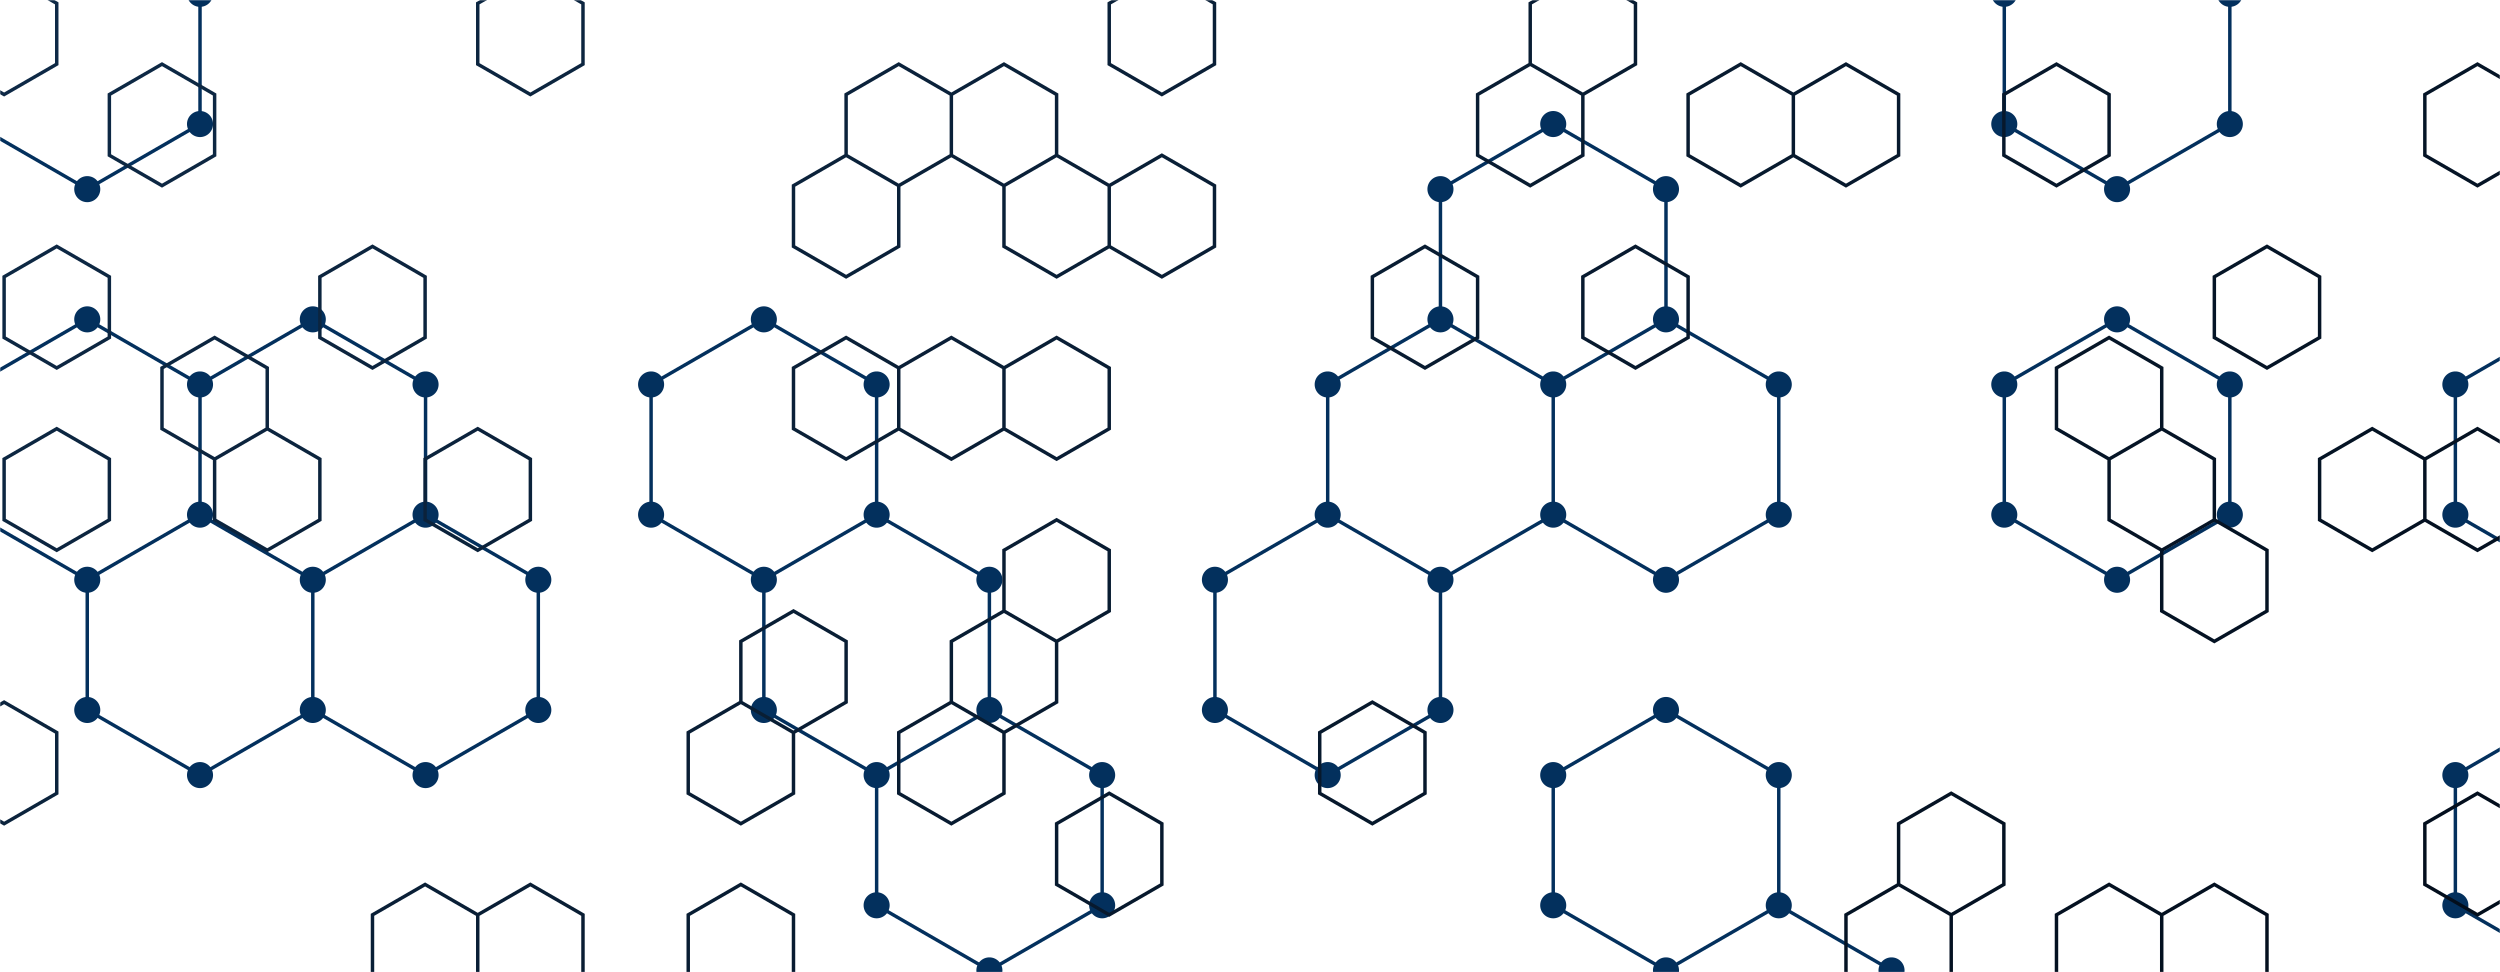 <svg xmlns="http://www.w3.org/2000/svg" version="1.1" xmlns:xlink="http://www.w3.org/1999/xlink" xmlns:svgjs="http://svgjs.com/svgjs" width="1440" height="560" preserveAspectRatio="none" viewBox="0 0 1440 560"><g mask="url(&quot;#SvgjsMask1312&quot;)" fill="none"><path d="M50.26 -41.05L115.21 -3.55L115.21 71.45L50.26 108.95L-14.69 71.45L-14.69 -3.55zM50.26 183.95L115.21 221.45L115.21 296.45L50.26 333.95L-14.69 296.45L-14.69 221.45zM115.21 296.45L180.17 333.95L180.17 408.95L115.21 446.45L50.26 408.95L50.26 333.95zM180.17 183.95L245.12 221.45L245.12 296.45L180.17 333.95L115.21 296.45L115.21 221.45zM245.12 296.45L310.07 333.95L310.07 408.95L245.12 446.45L180.17 408.95L180.17 333.95zM439.98 183.95L504.94 221.45L504.94 296.45L439.98 333.95L375.03 296.45L375.03 221.45zM504.94 296.45L569.89 333.95L569.89 408.95L504.94 446.45L439.98 408.95L439.98 333.95zM569.89 408.95L634.84 446.45L634.84 521.45L569.89 558.95L504.94 521.45L504.94 446.45zM764.75 296.45L829.71 333.95L829.71 408.95L764.75 446.45L699.8 408.95L699.8 333.95zM894.66 71.45L959.61 108.95L959.61 183.95L894.66 221.45L829.7 183.95L829.7 108.95zM829.7 183.95L894.66 221.45L894.66 296.45L829.7 333.95L764.75 296.45L764.75 221.45zM959.61 183.95L1024.57 221.45L1024.57 296.45L959.61 333.95L894.66 296.45L894.66 221.45zM959.61 408.95L1024.57 446.45L1024.57 521.45L959.61 558.95L894.66 521.45L894.66 446.45zM1024.57 521.45L1089.52 558.95L1089.52 633.95L1024.57 671.45L959.61 633.95L959.61 558.95zM1219.43 -41.05L1284.38 -3.55L1284.38 71.45L1219.43 108.95L1154.47 71.45L1154.47 -3.55zM1219.43 183.95L1284.38 221.45L1284.38 296.45L1219.43 333.95L1154.47 296.45L1154.47 221.45zM1479.24 183.95L1544.2 221.45L1544.2 296.45L1479.24 333.95L1414.29 296.45L1414.29 221.45zM1544.2 296.45L1609.15 333.95L1609.15 408.95L1544.2 446.45L1479.24 408.95L1479.24 333.95zM1479.24 408.95L1544.2 446.45L1544.2 521.45L1479.24 558.95L1414.29 521.45L1414.29 446.45z" stroke="#03305d" stroke-width="2"></path><path d="M42.76 -41.05 a7.5 7.5 0 1 0 15 0 a7.5 7.5 0 1 0 -15 0zM107.71 -3.55 a7.5 7.5 0 1 0 15 0 a7.5 7.5 0 1 0 -15 0zM107.71 71.45 a7.5 7.5 0 1 0 15 0 a7.5 7.5 0 1 0 -15 0zM42.76 108.95 a7.5 7.5 0 1 0 15 0 a7.5 7.5 0 1 0 -15 0zM-22.19 71.45 a7.5 7.5 0 1 0 15 0 a7.5 7.5 0 1 0 -15 0zM-22.19 -3.55 a7.5 7.5 0 1 0 15 0 a7.5 7.5 0 1 0 -15 0zM42.76 183.95 a7.5 7.5 0 1 0 15 0 a7.5 7.5 0 1 0 -15 0zM107.71 221.45 a7.5 7.5 0 1 0 15 0 a7.5 7.5 0 1 0 -15 0zM107.71 296.45 a7.5 7.5 0 1 0 15 0 a7.5 7.5 0 1 0 -15 0zM42.76 333.95 a7.5 7.5 0 1 0 15 0 a7.5 7.5 0 1 0 -15 0zM-22.19 296.45 a7.5 7.5 0 1 0 15 0 a7.5 7.5 0 1 0 -15 0zM-22.19 221.45 a7.5 7.5 0 1 0 15 0 a7.5 7.5 0 1 0 -15 0zM172.67 333.95 a7.5 7.5 0 1 0 15 0 a7.5 7.5 0 1 0 -15 0zM172.67 408.95 a7.5 7.5 0 1 0 15 0 a7.5 7.5 0 1 0 -15 0zM107.71 446.45 a7.5 7.5 0 1 0 15 0 a7.5 7.5 0 1 0 -15 0zM42.76 408.95 a7.5 7.5 0 1 0 15 0 a7.5 7.5 0 1 0 -15 0zM172.67 183.95 a7.5 7.5 0 1 0 15 0 a7.5 7.5 0 1 0 -15 0zM237.62 221.45 a7.5 7.5 0 1 0 15 0 a7.5 7.5 0 1 0 -15 0zM237.62 296.45 a7.5 7.5 0 1 0 15 0 a7.5 7.5 0 1 0 -15 0zM302.57 333.95 a7.5 7.5 0 1 0 15 0 a7.5 7.5 0 1 0 -15 0zM302.57 408.95 a7.5 7.5 0 1 0 15 0 a7.5 7.5 0 1 0 -15 0zM237.62 446.45 a7.5 7.5 0 1 0 15 0 a7.5 7.5 0 1 0 -15 0zM432.48 183.95 a7.5 7.5 0 1 0 15 0 a7.5 7.5 0 1 0 -15 0zM497.44 221.45 a7.5 7.5 0 1 0 15 0 a7.5 7.5 0 1 0 -15 0zM497.44 296.45 a7.5 7.5 0 1 0 15 0 a7.5 7.5 0 1 0 -15 0zM432.48 333.95 a7.5 7.5 0 1 0 15 0 a7.5 7.5 0 1 0 -15 0zM367.53 296.45 a7.5 7.5 0 1 0 15 0 a7.5 7.5 0 1 0 -15 0zM367.53 221.45 a7.5 7.5 0 1 0 15 0 a7.5 7.5 0 1 0 -15 0zM562.39 333.95 a7.5 7.5 0 1 0 15 0 a7.5 7.5 0 1 0 -15 0zM562.39 408.95 a7.5 7.5 0 1 0 15 0 a7.5 7.5 0 1 0 -15 0zM497.44 446.45 a7.5 7.5 0 1 0 15 0 a7.5 7.5 0 1 0 -15 0zM432.48 408.95 a7.5 7.5 0 1 0 15 0 a7.5 7.5 0 1 0 -15 0zM627.34 446.45 a7.5 7.5 0 1 0 15 0 a7.5 7.5 0 1 0 -15 0zM627.34 521.45 a7.5 7.5 0 1 0 15 0 a7.5 7.5 0 1 0 -15 0zM562.39 558.95 a7.5 7.5 0 1 0 15 0 a7.5 7.5 0 1 0 -15 0zM497.44 521.45 a7.5 7.5 0 1 0 15 0 a7.5 7.5 0 1 0 -15 0zM757.25 296.45 a7.5 7.5 0 1 0 15 0 a7.5 7.5 0 1 0 -15 0zM822.21 333.95 a7.5 7.5 0 1 0 15 0 a7.5 7.5 0 1 0 -15 0zM822.21 408.95 a7.5 7.5 0 1 0 15 0 a7.5 7.5 0 1 0 -15 0zM757.25 446.45 a7.5 7.5 0 1 0 15 0 a7.5 7.5 0 1 0 -15 0zM692.3 408.95 a7.5 7.5 0 1 0 15 0 a7.5 7.5 0 1 0 -15 0zM692.3 333.95 a7.5 7.5 0 1 0 15 0 a7.5 7.5 0 1 0 -15 0zM887.16 71.45 a7.5 7.5 0 1 0 15 0 a7.5 7.5 0 1 0 -15 0zM952.11 108.95 a7.5 7.5 0 1 0 15 0 a7.5 7.5 0 1 0 -15 0zM952.11 183.95 a7.5 7.5 0 1 0 15 0 a7.5 7.5 0 1 0 -15 0zM887.16 221.45 a7.5 7.5 0 1 0 15 0 a7.5 7.5 0 1 0 -15 0zM822.2 183.95 a7.5 7.5 0 1 0 15 0 a7.5 7.5 0 1 0 -15 0zM822.2 108.95 a7.5 7.5 0 1 0 15 0 a7.5 7.5 0 1 0 -15 0zM887.16 296.45 a7.5 7.5 0 1 0 15 0 a7.5 7.5 0 1 0 -15 0zM822.2 333.95 a7.5 7.5 0 1 0 15 0 a7.5 7.5 0 1 0 -15 0zM757.25 221.45 a7.5 7.5 0 1 0 15 0 a7.5 7.5 0 1 0 -15 0zM1017.07 221.45 a7.5 7.5 0 1 0 15 0 a7.5 7.5 0 1 0 -15 0zM1017.07 296.45 a7.5 7.5 0 1 0 15 0 a7.5 7.5 0 1 0 -15 0zM952.11 333.95 a7.5 7.5 0 1 0 15 0 a7.5 7.5 0 1 0 -15 0zM952.11 408.95 a7.5 7.5 0 1 0 15 0 a7.5 7.5 0 1 0 -15 0zM1017.07 446.45 a7.5 7.5 0 1 0 15 0 a7.5 7.5 0 1 0 -15 0zM1017.07 521.45 a7.5 7.5 0 1 0 15 0 a7.5 7.5 0 1 0 -15 0zM952.11 558.95 a7.5 7.5 0 1 0 15 0 a7.5 7.5 0 1 0 -15 0zM887.16 521.45 a7.5 7.5 0 1 0 15 0 a7.5 7.5 0 1 0 -15 0zM887.16 446.45 a7.5 7.5 0 1 0 15 0 a7.5 7.5 0 1 0 -15 0zM1082.02 558.95 a7.5 7.5 0 1 0 15 0 a7.5 7.5 0 1 0 -15 0zM1082.02 633.95 a7.5 7.5 0 1 0 15 0 a7.5 7.5 0 1 0 -15 0zM1017.07 671.45 a7.5 7.5 0 1 0 15 0 a7.5 7.5 0 1 0 -15 0zM952.11 633.95 a7.5 7.5 0 1 0 15 0 a7.5 7.5 0 1 0 -15 0zM1211.93 -41.05 a7.5 7.5 0 1 0 15 0 a7.5 7.5 0 1 0 -15 0zM1276.88 -3.55 a7.5 7.5 0 1 0 15 0 a7.5 7.5 0 1 0 -15 0zM1276.88 71.45 a7.5 7.5 0 1 0 15 0 a7.5 7.5 0 1 0 -15 0zM1211.93 108.95 a7.5 7.5 0 1 0 15 0 a7.5 7.5 0 1 0 -15 0zM1146.97 71.45 a7.5 7.5 0 1 0 15 0 a7.5 7.5 0 1 0 -15 0zM1146.97 -3.55 a7.5 7.5 0 1 0 15 0 a7.5 7.5 0 1 0 -15 0zM1211.93 183.95 a7.5 7.5 0 1 0 15 0 a7.5 7.5 0 1 0 -15 0zM1276.88 221.45 a7.5 7.5 0 1 0 15 0 a7.5 7.5 0 1 0 -15 0zM1276.88 296.45 a7.5 7.5 0 1 0 15 0 a7.5 7.5 0 1 0 -15 0zM1211.93 333.95 a7.5 7.5 0 1 0 15 0 a7.5 7.5 0 1 0 -15 0zM1146.97 296.45 a7.5 7.5 0 1 0 15 0 a7.5 7.5 0 1 0 -15 0zM1146.97 221.45 a7.5 7.5 0 1 0 15 0 a7.5 7.5 0 1 0 -15 0zM1471.74 183.95 a7.5 7.5 0 1 0 15 0 a7.5 7.5 0 1 0 -15 0zM1536.7 221.45 a7.5 7.5 0 1 0 15 0 a7.5 7.5 0 1 0 -15 0zM1536.7 296.45 a7.5 7.5 0 1 0 15 0 a7.5 7.5 0 1 0 -15 0zM1471.74 333.95 a7.5 7.5 0 1 0 15 0 a7.5 7.5 0 1 0 -15 0zM1406.79 296.45 a7.5 7.5 0 1 0 15 0 a7.5 7.5 0 1 0 -15 0zM1406.79 221.45 a7.5 7.5 0 1 0 15 0 a7.5 7.5 0 1 0 -15 0zM1601.65 333.95 a7.5 7.5 0 1 0 15 0 a7.5 7.5 0 1 0 -15 0zM1601.65 408.95 a7.5 7.5 0 1 0 15 0 a7.5 7.5 0 1 0 -15 0zM1536.7 446.45 a7.5 7.5 0 1 0 15 0 a7.5 7.5 0 1 0 -15 0zM1471.74 408.95 a7.5 7.5 0 1 0 15 0 a7.5 7.5 0 1 0 -15 0zM1536.7 521.45 a7.5 7.5 0 1 0 15 0 a7.5 7.5 0 1 0 -15 0zM1471.74 558.95 a7.5 7.5 0 1 0 15 0 a7.5 7.5 0 1 0 -15 0zM1406.79 521.45 a7.5 7.5 0 1 0 15 0 a7.5 7.5 0 1 0 -15 0zM1406.79 446.45 a7.5 7.5 0 1 0 15 0 a7.5 7.5 0 1 0 -15 0z" fill="#03305d"></path><path d="M2.37 -15.56L32.68 1.94L32.68 36.94L2.37 54.44L-27.94 36.94L-27.94 1.94zM32.68 141.94L62.99 159.44L62.99 194.44L32.68 211.94L2.37 194.44L2.37 159.44zM32.68 246.94L62.99 264.44L62.99 299.44L32.68 316.94L2.37 299.44L2.37 264.44zM2.37 404.44L32.68 421.94L32.68 456.94L2.37 474.44L-27.94 456.94L-27.94 421.94zM93.31 36.94L123.62 54.44L123.62 89.44L93.31 106.94L62.99 89.44L62.99 54.44zM123.62 194.44L153.93 211.94L153.93 246.94L123.62 264.44L93.31 246.94L93.31 211.94zM153.93 246.94L184.24 264.44L184.24 299.44L153.93 316.94L123.62 299.44L123.62 264.44zM214.55 141.94L244.86 159.44L244.86 194.44L214.55 211.94L184.24 194.44L184.24 159.44zM275.18 246.94L305.49 264.44L305.49 299.44L275.18 316.94L244.86 299.44L244.86 264.44zM244.86 509.44L275.18 526.94L275.18 561.94L244.86 579.44L214.55 561.94L214.55 526.94zM305.49 -15.56L335.8 1.94L335.8 36.94L305.49 54.44L275.18 36.94L275.18 1.94zM305.49 509.44L335.8 526.94L335.8 561.94L305.49 579.44L275.18 561.94L275.18 526.94zM457.05 351.94L487.36 369.44L487.36 404.44L457.05 421.94L426.73 404.44L426.73 369.44zM426.73 404.44L457.05 421.94L457.05 456.94L426.73 474.44L396.42 456.94L396.42 421.94zM426.73 509.44L457.05 526.94L457.05 561.94L426.73 579.44L396.42 561.94L396.42 526.94zM517.67 36.94L547.98 54.44L547.98 89.44L517.67 106.94L487.36 89.44L487.36 54.44zM487.36 89.44L517.67 106.94L517.67 141.94L487.36 159.44L457.05 141.94L457.05 106.94zM487.36 194.44L517.67 211.94L517.67 246.94L487.36 264.44L457.05 246.94L457.05 211.94zM578.29 36.94L608.6 54.44L608.6 89.44L578.29 106.94L547.98 89.44L547.98 54.44zM547.98 194.44L578.29 211.94L578.29 246.94L547.98 264.44L517.67 246.94L517.67 211.94zM578.29 351.94L608.6 369.44L608.6 404.44L578.29 421.94L547.98 404.44L547.98 369.44zM547.98 404.44L578.29 421.94L578.29 456.94L547.98 474.44L517.67 456.94L517.67 421.94zM608.61 89.44L638.92 106.94L638.92 141.94L608.61 159.44L578.29 141.94L578.29 106.94zM608.61 194.44L638.92 211.94L638.92 246.94L608.61 264.44L578.29 246.94L578.29 211.94zM608.61 299.44L638.92 316.94L638.92 351.94L608.61 369.44L578.29 351.94L578.29 316.94zM638.92 456.94L669.23 474.44L669.23 509.44L638.92 526.94L608.61 509.44L608.61 474.44zM669.23 -15.56L699.54 1.94L699.54 36.94L669.23 54.44L638.92 36.94L638.92 1.94zM669.23 89.44L699.54 106.94L699.54 141.94L669.23 159.44L638.92 141.94L638.92 106.94zM820.79 141.94L851.1 159.44L851.1 194.44L820.79 211.94L790.48 194.44L790.48 159.44zM790.48 404.44L820.79 421.94L820.79 456.94L790.48 474.44L760.16 456.94L760.16 421.94zM820.79 561.94L851.1 579.44L851.1 614.44L820.79 631.94L790.48 614.44L790.48 579.44zM881.41 36.94L911.72 54.44L911.72 89.44L881.41 106.94L851.1 89.44L851.1 54.44zM911.72 -15.56L942.03 1.94L942.03 36.94L911.72 54.44L881.41 36.94L881.41 1.94zM942.03 141.94L972.35 159.44L972.35 194.44L942.03 211.94L911.72 194.44L911.72 159.44zM1002.66 36.94L1032.97 54.44L1032.97 89.44L1002.66 106.94L972.35 89.44L972.35 54.44zM1002.66 561.94L1032.97 579.44L1032.97 614.44L1002.66 631.94L972.35 614.44L972.35 579.44zM1063.28 36.94L1093.59 54.44L1093.59 89.44L1063.28 106.94L1032.97 89.44L1032.97 54.44zM1123.9 456.94L1154.22 474.44L1154.22 509.44L1123.9 526.94L1093.59 509.44L1093.59 474.44zM1093.59 509.44L1123.9 526.94L1123.9 561.94L1093.59 579.44L1063.28 561.94L1063.28 526.94zM1184.53 36.94L1214.84 54.44L1214.84 89.44L1184.53 106.94L1154.22 89.44L1154.22 54.44zM1214.84 194.44L1245.15 211.94L1245.15 246.94L1214.84 264.44L1184.53 246.94L1184.53 211.94zM1245.15 246.94L1275.46 264.44L1275.46 299.44L1245.15 316.94L1214.84 299.44L1214.84 264.44zM1214.84 509.44L1245.15 526.94L1245.15 561.94L1214.84 579.44L1184.53 561.94L1184.53 526.94zM1245.15 561.94L1275.46 579.44L1275.46 614.44L1245.15 631.94L1214.84 614.44L1214.84 579.44zM1305.78 141.94L1336.09 159.44L1336.09 194.44L1305.78 211.94L1275.46 194.44L1275.46 159.44zM1275.46 299.44L1305.78 316.94L1305.78 351.94L1275.46 369.44L1245.15 351.94L1245.15 316.94zM1275.46 509.44L1305.78 526.94L1305.78 561.94L1275.46 579.44L1245.15 561.94L1245.15 526.94zM1366.4 246.94L1396.71 264.44L1396.71 299.44L1366.4 316.94L1336.09 299.44L1336.09 264.44zM1427.02 36.94L1457.33 54.44L1457.33 89.44L1427.02 106.94L1396.71 89.44L1396.71 54.44zM1427.02 246.94L1457.33 264.44L1457.33 299.44L1427.02 316.94L1396.71 299.44L1396.71 264.44zM1427.02 456.94L1457.33 474.44L1457.33 509.44L1427.02 526.94L1396.71 509.44L1396.71 474.44z" stroke="url(#SvgjsLinearGradient1313)" stroke-width="2"></path></g><defs><mask id="SvgjsMask1312"><rect width="1440" height="560" fill="#ffffff"></rect></mask><linearGradient x1="220.032" y1="-220.024" x2="1219.968" y2="780.024" gradientUnits="userSpaceOnUse" id="SvgjsLinearGradient1313"><stop stop-color="#0e2a47" offset="0"></stop><stop stop-color="rgba(2, 13, 27, 1)" offset="1"></stop></linearGradient></defs></svg>